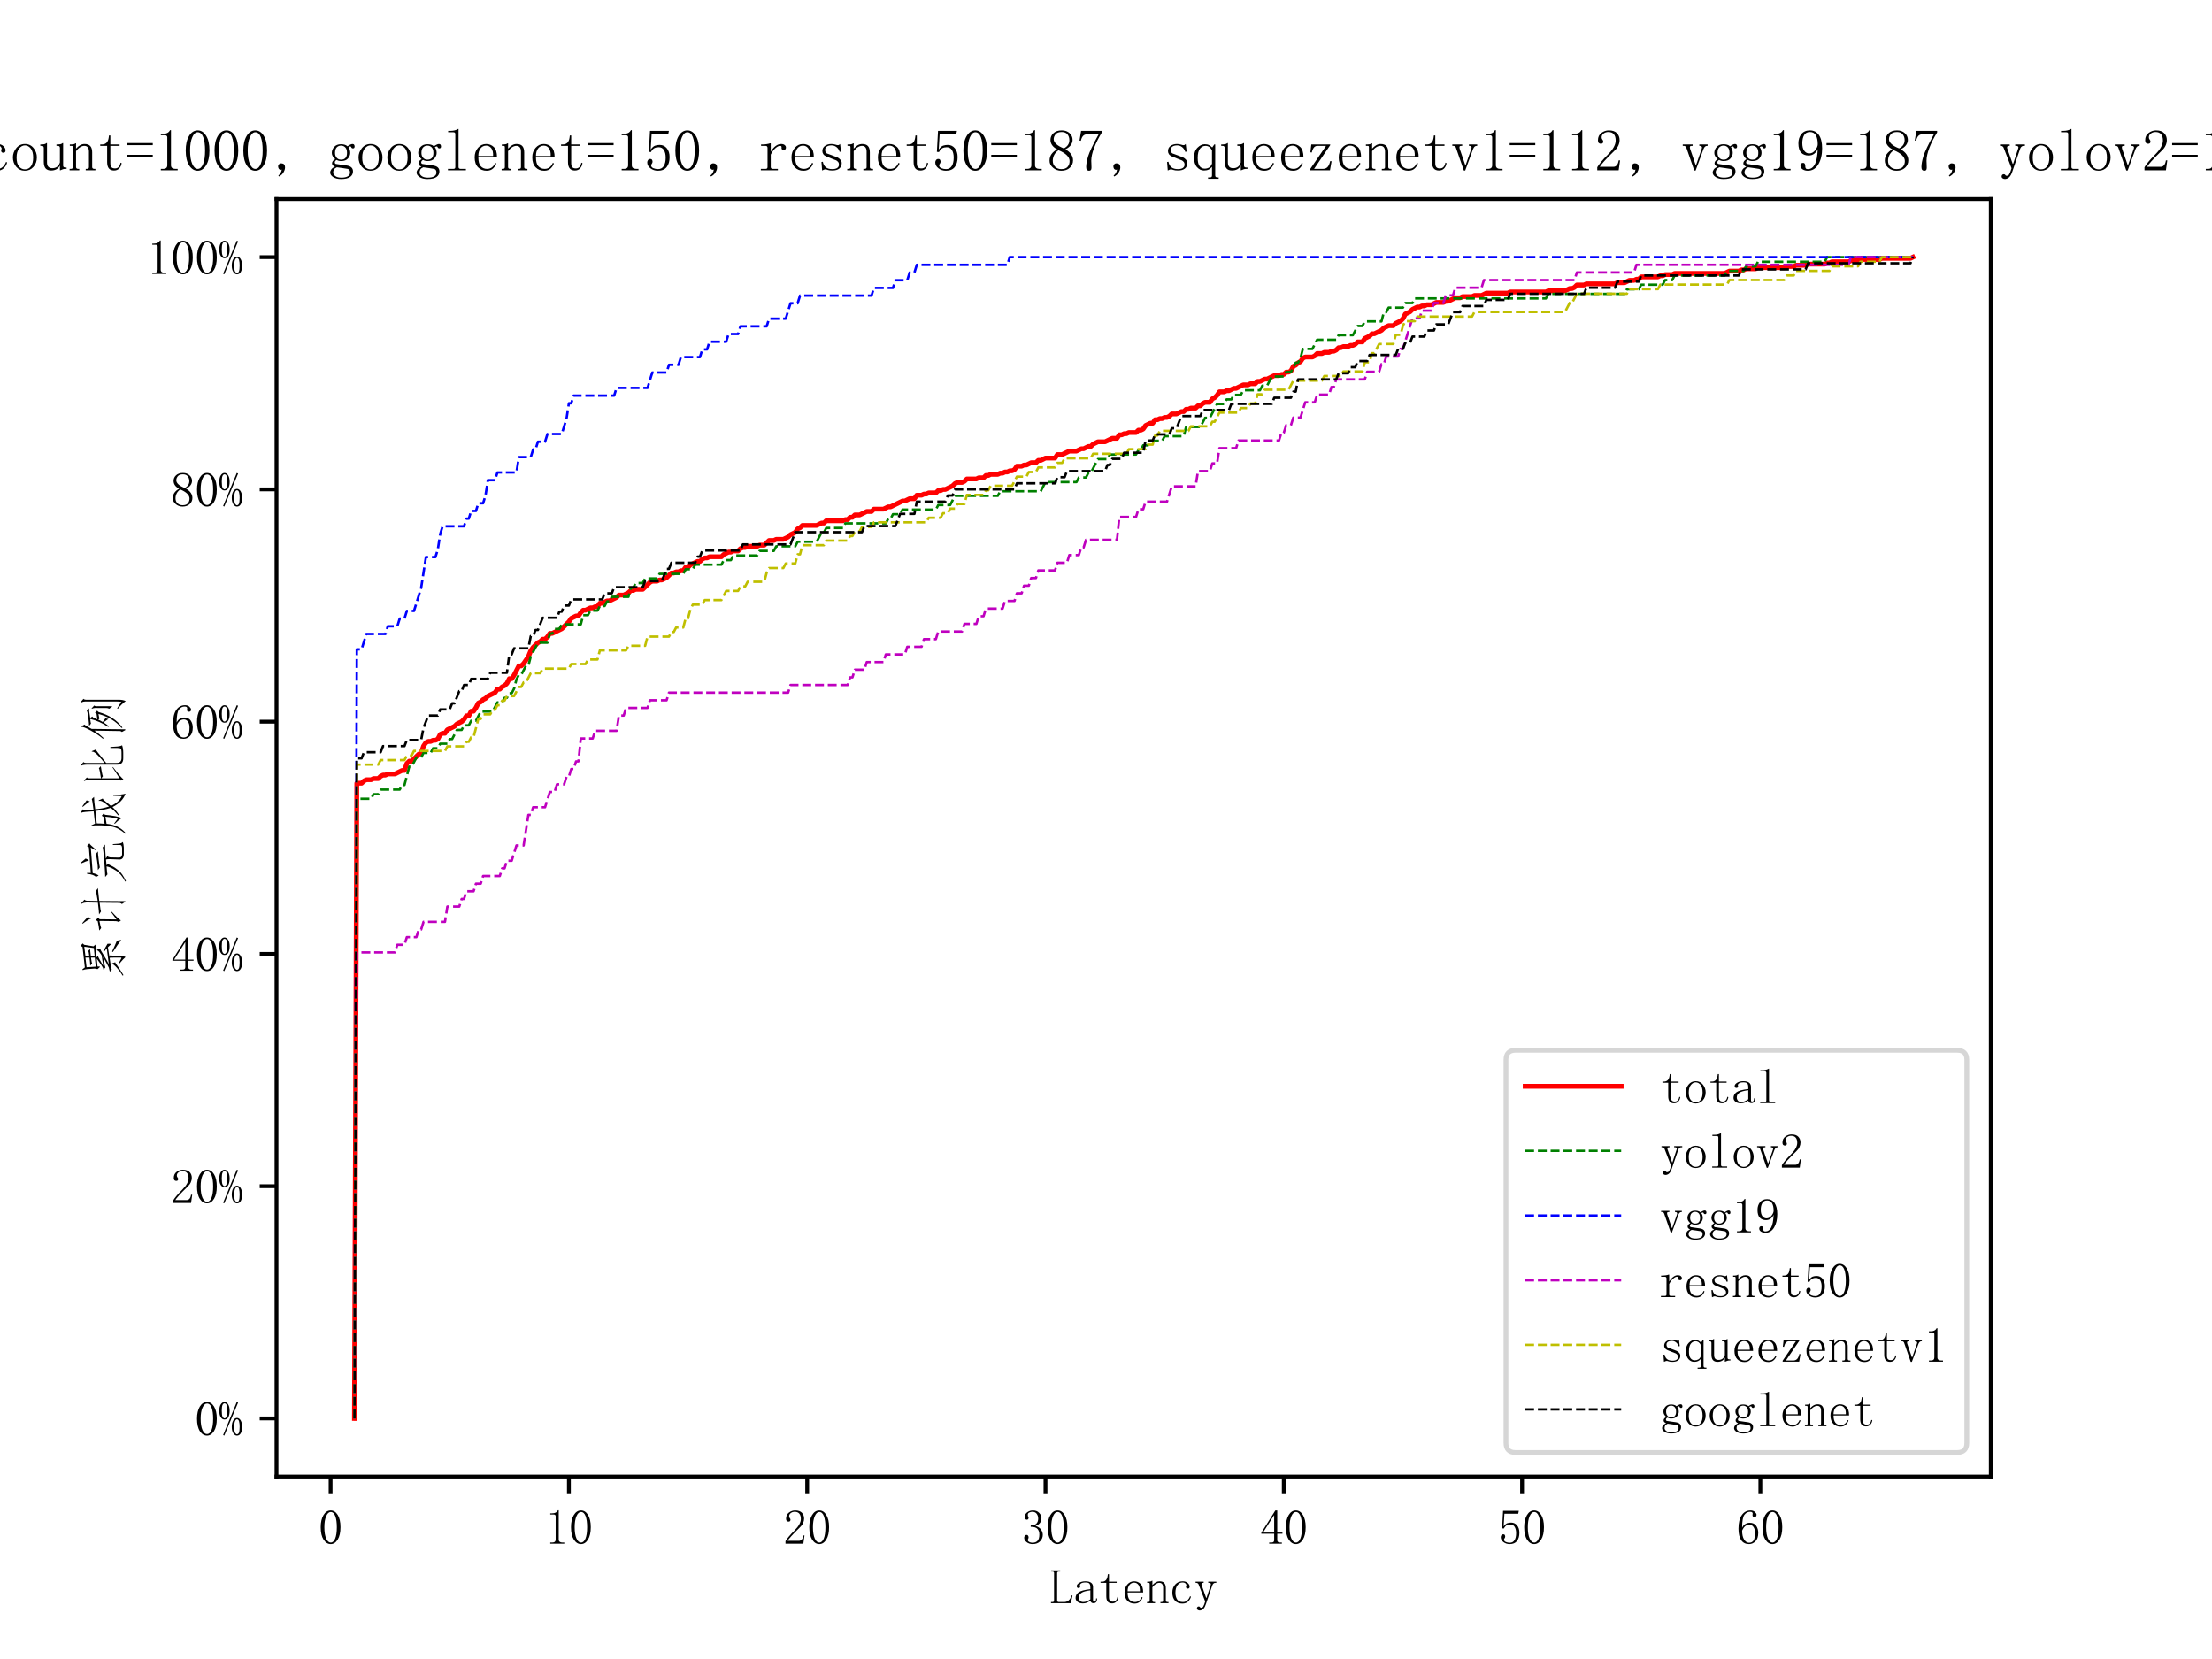 <?xml version="1.0" encoding="utf-8" standalone="no"?>
<!DOCTYPE svg PUBLIC "-//W3C//DTD SVG 1.1//EN"
  "http://www.w3.org/Graphics/SVG/1.1/DTD/svg11.dtd">
<svg xmlns:xlink="http://www.w3.org/1999/xlink" width="460.8pt" height="345.6pt" viewBox="0 0 460.8 345.6" xmlns="http://www.w3.org/2000/svg" version="1.1">
 <defs>
  <style type="text/css">*{stroke-linejoin: round; stroke-linecap: butt}</style>
 </defs>
 <g id="figure_1">
  <g id="patch_1">
   <path d="M 0 345.6 
L 460.8 345.6 
L 460.8 0 
L 0 0 
z
" style="fill: #ffffff"/>
  </g>
  <g id="axes_1">
   <g id="patch_2">
    <path d="M 57.6 307.584 
L 414.72 307.584 
L 414.72 41.472 
L 57.6 41.472 
z
" style="fill: #ffffff"/>
   </g>
   <g id="matplotlib.axis_1">
    <g id="xtick_1">
     <g id="line2d_1">
      <defs>
       <path id="m6d566b2e83" d="M 0 0 
L 0 3.5 
" style="stroke: #000000; stroke-width: 0.8"/>
      </defs>
      <g>
       <use xlink:href="#m6d566b2e83" x="68.869" y="307.584" style="stroke: #000000; stroke-width: 0.8"/>
      </g>
     </g>
     <g id="text_1">
      <!-- 0 -->
      <g transform="translate(66.369 321.576) scale(0.1 -0.1)">
       <defs>
        <path id="FangSong-30" d="M 1575 4125 
Q 1225 4125 987 3587 
Q 750 3050 750 2150 
Q 750 1200 987 675 
Q 1225 150 1575 150 
Q 1950 150 2162 675 
Q 2375 1200 2375 2150 
Q 2375 3050 2175 3587 
Q 1975 4125 1575 4125 
z
M 1575 -50 
Q 1025 -50 650 525 
Q 275 1100 275 2150 
Q 275 3125 637 3725 
Q 1000 4325 1575 4325 
Q 2125 4325 2487 3750 
Q 2850 3175 2850 2150 
Q 2850 1125 2487 537 
Q 2125 -50 1575 -50 
z
" transform="scale(0.016)"/>
       </defs>
       <use xlink:href="#FangSong-30"/>
      </g>
     </g>
    </g>
    <g id="xtick_2">
     <g id="line2d_2">
      <g>
       <use xlink:href="#m6d566b2e83" x="118.51" y="307.584" style="stroke: #000000; stroke-width: 0.8"/>
      </g>
     </g>
     <g id="text_2">
      <!-- 10 -->
      <g transform="translate(113.51 321.576) scale(0.1 -0.1)">
       <defs>
        <path id="FangSong-31" d="M 1800 4350 
L 1800 550 
Q 1800 350 1925 250 
Q 2050 150 2275 150 
L 2525 150 
L 2525 0 
L 700 0 
L 700 150 
L 925 150 
Q 1175 150 1287 250 
Q 1400 350 1400 550 
L 1400 3575 
Q 1400 3675 1337 3737 
Q 1275 3800 1150 3800 
L 700 3800 
L 700 3950 
L 925 3950 
Q 1225 3950 1412 4050 
Q 1600 4150 1700 4350 
L 1800 4350 
z
" transform="scale(0.016)"/>
       </defs>
       <use xlink:href="#FangSong-31"/>
       <use xlink:href="#FangSong-30" x="50"/>
      </g>
     </g>
    </g>
    <g id="xtick_3">
     <g id="line2d_3">
      <g>
       <use xlink:href="#m6d566b2e83" x="168.151" y="307.584" style="stroke: #000000; stroke-width: 0.8"/>
      </g>
     </g>
     <g id="text_3">
      <!-- 20 -->
      <g transform="translate(163.151 321.576) scale(0.1 -0.1)">
       <defs>
        <path id="FangSong-32" d="M 2300 3225 
Q 2300 3675 2100 3912 
Q 1900 4150 1500 4150 
Q 1200 4150 987 3987 
Q 775 3825 775 3575 
Q 775 3425 862 3325 
Q 950 3225 950 3125 
Q 950 3000 887 2937 
Q 825 2875 700 2875 
Q 550 2875 462 2962 
Q 375 3050 375 3250 
Q 375 3775 750 4050 
Q 1125 4325 1550 4325 
Q 2150 4325 2437 4025 
Q 2725 3725 2725 3275 
Q 2725 2975 2587 2675 
Q 2450 2375 2150 2100 
Q 1425 1400 1037 962 
Q 650 525 575 375 
L 2050 375 
Q 2275 375 2425 550 
Q 2575 725 2625 1075 
L 2775 1075 
L 2625 0 
L 300 0 
L 300 325 
Q 425 550 712 900 
Q 1000 1250 1475 1725 
Q 1900 2150 2100 2525 
Q 2300 2900 2300 3225 
z
" transform="scale(0.016)"/>
       </defs>
       <use xlink:href="#FangSong-32"/>
       <use xlink:href="#FangSong-30" x="50"/>
      </g>
     </g>
    </g>
    <g id="xtick_4">
     <g id="line2d_4">
      <g>
       <use xlink:href="#m6d566b2e83" x="217.793" y="307.584" style="stroke: #000000; stroke-width: 0.8"/>
      </g>
     </g>
     <g id="text_4">
      <!-- 30 -->
      <g transform="translate(212.793 321.576) scale(0.1 -0.1)">
       <defs>
        <path id="FangSong-33" d="M 2775 1150 
Q 2775 675 2425 312 
Q 2075 -50 1450 -50 
Q 1000 -50 675 200 
Q 350 450 350 775 
Q 350 925 450 1037 
Q 550 1150 650 1150 
Q 800 1150 862 1037 
Q 925 925 925 850 
Q 925 725 875 637 
Q 825 550 825 475 
Q 825 325 1012 225 
Q 1200 125 1425 125 
Q 1875 125 2100 387 
Q 2325 650 2325 1200 
Q 2325 1650 2087 1925 
Q 1850 2200 1200 2200 
L 1200 2375 
Q 1700 2375 1937 2612 
Q 2175 2850 2175 3275 
Q 2175 3625 1987 3887 
Q 1800 4150 1400 4150 
Q 1225 4150 1025 4062 
Q 825 3975 825 3775 
Q 825 3575 875 3525 
Q 925 3475 925 3400 
Q 925 3275 875 3200 
Q 825 3125 700 3125 
Q 600 3125 512 3200 
Q 425 3275 425 3475 
Q 425 3850 750 4087 
Q 1075 4325 1500 4325 
Q 2000 4325 2300 4012 
Q 2600 3700 2600 3350 
Q 2600 2975 2412 2712 
Q 2225 2450 1825 2325 
Q 2375 2125 2575 1800 
Q 2775 1475 2775 1150 
z
" transform="scale(0.016)"/>
       </defs>
       <use xlink:href="#FangSong-33"/>
       <use xlink:href="#FangSong-30" x="50"/>
      </g>
     </g>
    </g>
    <g id="xtick_5">
     <g id="line2d_5">
      <g>
       <use xlink:href="#m6d566b2e83" x="267.434" y="307.584" style="stroke: #000000; stroke-width: 0.8"/>
      </g>
     </g>
     <g id="text_5">
      <!-- 40 -->
      <g transform="translate(262.434 321.576) scale(0.1 -0.1)">
       <defs>
        <path id="FangSong-34" d="M 2275 475 
Q 2275 300 2375 225 
Q 2475 150 2650 150 
L 2875 150 
L 2875 0 
L 1225 0 
L 1225 150 
L 1500 150 
Q 1700 150 1787 225 
Q 1875 300 1875 475 
L 1875 1300 
L 200 1300 
L 200 1425 
L 2025 4325 
L 2275 4325 
L 2275 1450 
L 2950 1450 
L 2950 1300 
L 2275 1300 
L 2275 475 
z
M 1850 3700 
L 425 1450 
L 1875 1450 
L 1875 3700 
L 1850 3700 
z
" transform="scale(0.016)"/>
       </defs>
       <use xlink:href="#FangSong-34"/>
       <use xlink:href="#FangSong-30" x="50"/>
      </g>
     </g>
    </g>
    <g id="xtick_6">
     <g id="line2d_6">
      <g>
       <use xlink:href="#m6d566b2e83" x="317.075" y="307.584" style="stroke: #000000; stroke-width: 0.8"/>
      </g>
     </g>
     <g id="text_6">
      <!-- 50 -->
      <g transform="translate(312.075 321.576) scale(0.1 -0.1)">
       <defs>
        <path id="FangSong-35" d="M 1700 2750 
Q 2175 2750 2475 2387 
Q 2775 2025 2775 1425 
Q 2775 750 2462 350 
Q 2150 -50 1500 -50 
Q 1050 -50 700 212 
Q 350 475 350 850 
Q 350 1000 437 1112 
Q 525 1225 675 1225 
Q 825 1225 875 1125 
Q 925 1025 925 950 
Q 925 800 850 712 
Q 775 625 775 525 
Q 775 325 1012 225 
Q 1250 125 1525 125 
Q 1925 125 2137 450 
Q 2350 775 2350 1375 
Q 2350 1875 2162 2187 
Q 1975 2500 1600 2500 
Q 1325 2500 1125 2400 
Q 925 2300 750 1975 
L 525 2000 
L 650 4275 
L 2700 4275 
L 2625 3900 
L 825 3900 
L 725 2250 
Q 975 2600 1212 2675 
Q 1450 2750 1700 2750 
z
" transform="scale(0.016)"/>
       </defs>
       <use xlink:href="#FangSong-35"/>
       <use xlink:href="#FangSong-30" x="50"/>
      </g>
     </g>
    </g>
    <g id="xtick_7">
     <g id="line2d_7">
      <g>
       <use xlink:href="#m6d566b2e83" x="366.717" y="307.584" style="stroke: #000000; stroke-width: 0.8"/>
      </g>
     </g>
     <g id="text_7">
      <!-- 60 -->
      <g transform="translate(361.717 321.576) scale(0.1 -0.1)">
       <defs>
        <path id="FangSong-36" d="M 750 1700 
Q 750 950 1012 537 
Q 1275 125 1650 125 
Q 2025 125 2225 400 
Q 2425 675 2425 1425 
Q 2425 1925 2212 2200 
Q 2000 2475 1700 2475 
Q 1425 2475 1187 2312 
Q 950 2150 750 1700 
z
M 1725 2725 
Q 2325 2725 2587 2325 
Q 2850 1925 2850 1425 
Q 2850 675 2487 312 
Q 2125 -50 1650 -50 
Q 975 -50 625 462 
Q 275 975 275 1950 
Q 275 3100 700 3712 
Q 1125 4325 1850 4325 
Q 2200 4325 2412 4125 
Q 2625 3925 2625 3775 
Q 2625 3625 2562 3550 
Q 2500 3475 2350 3475 
Q 2225 3475 2162 3537 
Q 2100 3600 2100 3725 
Q 2100 3775 2112 3825 
Q 2125 3875 2125 3925 
Q 2125 4025 2050 4087 
Q 1975 4150 1775 4150 
Q 1350 4150 1050 3762 
Q 750 3375 750 2075 
Q 900 2400 1162 2562 
Q 1425 2725 1725 2725 
z
" transform="scale(0.016)"/>
       </defs>
       <use xlink:href="#FangSong-36"/>
       <use xlink:href="#FangSong-30" x="50"/>
      </g>
     </g>
    </g>
    <g id="text_8">
     <!-- Latency -->
     <g transform="translate(218.66 333.975) scale(0.1 -0.1)">
      <defs>
       <path id="FangSong-4c" d="M 975 350 
Q 975 250 1037 200 
Q 1100 150 1200 150 
L 1875 150 
Q 2225 150 2475 362 
Q 2725 575 2850 1025 
L 2975 975 
L 2750 0 
L 175 0 
L 175 150 
L 350 150 
Q 475 150 525 200 
Q 575 250 575 350 
L 575 3925 
Q 575 4025 525 4075 
Q 475 4125 350 4125 
L 200 4125 
L 200 4275 
L 1375 4275 
L 1375 4125 
L 1200 4125 
Q 1100 4125 1037 4075 
Q 975 4025 975 3925 
L 975 350 
z
" transform="scale(0.016)"/>
       <path id="FangSong-61" d="M 1200 -25 
Q 750 -25 500 187 
Q 250 400 250 675 
Q 250 1125 637 1412 
Q 1025 1700 2175 1825 
L 2175 2125 
Q 2175 2375 2062 2537 
Q 1950 2700 1550 2700 
Q 1125 2700 950 2562 
Q 775 2425 825 2275 
Q 875 2175 825 2075 
Q 775 1975 625 1975 
Q 525 1975 462 2037 
Q 400 2100 400 2225 
Q 400 2450 725 2650 
Q 1050 2850 1525 2850 
Q 2025 2850 2275 2662 
Q 2525 2475 2525 2125 
L 2525 475 
Q 2525 275 2562 237 
Q 2600 200 2700 200 
Q 2825 200 2875 312 
Q 2925 425 2925 625 
L 3050 625 
Q 3050 275 2925 137 
Q 2800 0 2600 0 
Q 2425 0 2325 75 
Q 2225 150 2175 325 
Q 1925 150 1712 62 
Q 1500 -25 1200 -25 
z
M 675 750 
Q 675 525 812 337 
Q 950 150 1250 150 
Q 1475 150 1700 237 
Q 1925 325 2175 500 
L 2175 1675 
Q 1325 1575 1000 1337 
Q 675 1100 675 750 
z
" transform="scale(0.016)"/>
       <path id="FangSong-74" d="M 1475 800 
Q 1475 450 1600 325 
Q 1725 200 1975 200 
Q 2225 200 2375 362 
Q 2525 525 2575 825 
L 2700 775 
Q 2650 425 2437 200 
Q 2225 -25 1875 -25 
Q 1500 -25 1312 200 
Q 1125 425 1125 900 
L 1125 2650 
L 375 2650 
L 375 2800 
L 575 2800 
Q 875 2800 1062 2987 
Q 1250 3175 1300 3575 
L 1325 3775 
L 1475 3775 
L 1475 2800 
L 2475 2800 
L 2475 2650 
L 1475 2650 
L 1475 800 
z
" transform="scale(0.016)"/>
       <path id="FangSong-65" d="M 2375 1550 
Q 2400 2100 2187 2387 
Q 1975 2675 1625 2675 
Q 1250 2675 1012 2375 
Q 775 2075 775 1550 
L 2375 1550 
z
M 775 1400 
Q 775 725 1037 437 
Q 1300 150 1725 150 
Q 2050 150 2275 337 
Q 2500 525 2600 800 
L 2725 750 
Q 2650 475 2387 212 
Q 2125 -50 1675 -50 
Q 1100 -50 737 325 
Q 375 700 375 1400 
Q 375 2025 737 2437 
Q 1100 2850 1625 2850 
Q 2100 2850 2450 2525 
Q 2800 2200 2800 1400 
L 775 1400 
z
" transform="scale(0.016)"/>
       <path id="FangSong-6e" d="M 175 0 
L 175 150 
L 300 150 
Q 425 150 475 200 
Q 525 250 525 350 
L 525 2500 
Q 525 2575 500 2612 
Q 475 2650 400 2650 
L 200 2650 
L 200 2800 
L 375 2800 
Q 500 2800 612 2825 
Q 725 2850 825 2925 
L 875 2925 
L 875 2350 
Q 1100 2600 1325 2725 
Q 1550 2850 1800 2850 
Q 2225 2850 2425 2625 
Q 2625 2400 2625 1950 
L 2625 350 
Q 2625 250 2687 200 
Q 2750 150 2850 150 
L 2975 150 
L 2975 0 
L 1925 0 
L 1925 150 
L 2050 150 
Q 2175 150 2225 200 
Q 2275 250 2275 350 
L 2275 2025 
Q 2275 2325 2150 2487 
Q 2025 2650 1775 2650 
Q 1550 2650 1312 2500 
Q 1075 2350 875 2075 
L 875 350 
Q 875 250 937 200 
Q 1000 150 1100 150 
L 1225 150 
L 1225 0 
L 175 0 
z
" transform="scale(0.016)"/>
       <path id="FangSong-63" d="M 2125 2125 
Q 2125 2200 2137 2225 
Q 2150 2250 2175 2325 
Q 2200 2425 2075 2562 
Q 1950 2700 1650 2700 
Q 1275 2700 1012 2337 
Q 750 1975 750 1375 
Q 750 825 975 487 
Q 1200 150 1725 150 
Q 2075 150 2312 375 
Q 2550 600 2650 900 
L 2775 850 
Q 2675 475 2400 212 
Q 2125 -50 1650 -50 
Q 1050 -50 700 325 
Q 350 700 350 1400 
Q 350 2025 725 2437 
Q 1100 2850 1700 2850 
Q 2125 2850 2362 2625 
Q 2600 2400 2600 2175 
Q 2600 2025 2537 1962 
Q 2475 1900 2350 1900 
Q 2250 1900 2187 1962 
Q 2125 2025 2125 2125 
z
" transform="scale(0.016)"/>
       <path id="FangSong-79" d="M 1625 700 
L 1675 700 
L 2225 2375 
Q 2275 2500 2212 2575 
Q 2150 2650 2050 2650 
L 1900 2650 
L 1900 2800 
L 2950 2800 
L 2950 2650 
L 2800 2650 
Q 2700 2650 2600 2575 
Q 2500 2500 2450 2375 
L 1600 -100 
Q 1475 -500 1287 -712 
Q 1100 -925 800 -950 
Q 650 -950 537 -875 
Q 425 -800 425 -675 
Q 425 -575 487 -500 
Q 550 -425 675 -425 
Q 775 -425 837 -525 
Q 900 -625 1050 -587 
Q 1200 -550 1250 -425 
Q 1300 -350 1375 -162 
Q 1450 25 1500 225 
L 650 2425 
Q 625 2525 537 2587 
Q 450 2650 350 2650 
L 250 2650 
L 250 2800 
L 1300 2800 
L 1300 2650 
L 1200 2650 
Q 1100 2650 1050 2587 
Q 1000 2525 1025 2400 
L 1625 700 
z
" transform="scale(0.016)"/>
      </defs>
      <use xlink:href="#FangSong-4c"/>
      <use xlink:href="#FangSong-61" x="50"/>
      <use xlink:href="#FangSong-74" x="100"/>
      <use xlink:href="#FangSong-65" x="150"/>
      <use xlink:href="#FangSong-6e" x="200"/>
      <use xlink:href="#FangSong-63" x="250"/>
      <use xlink:href="#FangSong-79" x="300"/>
     </g>
    </g>
   </g>
   <g id="matplotlib.axis_2">
    <g id="ytick_1">
     <g id="line2d_8">
      <defs>
       <path id="m801c4f66b2" d="M 0 0 
L -3.5 0 
" style="stroke: #000000; stroke-width: 0.8"/>
      </defs>
      <g>
       <use xlink:href="#m801c4f66b2" x="57.6" y="295.488" style="stroke: #000000; stroke-width: 0.8"/>
      </g>
     </g>
     <g id="text_9">
      <!-- 0% -->
      <g transform="translate(40.6 298.984) scale(0.1 -0.1)">
       <defs>
        <path id="FangSong-25" d="M 725 4150 
Q 575 4150 475 3950 
Q 375 3750 375 3200 
Q 375 2575 487 2387 
Q 600 2200 725 2200 
Q 900 2200 987 2425 
Q 1075 2650 1075 3200 
Q 1075 3650 1012 3900 
Q 950 4150 725 4150 
z
M 1400 3175 
Q 1400 2725 1250 2387 
Q 1100 2050 725 2050 
Q 425 2050 237 2350 
Q 50 2650 50 3175 
Q 50 3725 250 4025 
Q 450 4325 725 4325 
Q 1025 4325 1212 4012 
Q 1400 3700 1400 3175 
z
M 2700 1100 
Q 2700 1525 2625 1800 
Q 2550 2075 2350 2075 
Q 2200 2075 2100 1837 
Q 2000 1600 2000 1100 
Q 2000 475 2112 300 
Q 2225 125 2350 125 
Q 2525 125 2612 337 
Q 2700 550 2700 1100 
z
M 3025 1075 
Q 3025 575 2850 262 
Q 2675 -50 2350 -50 
Q 2075 -50 1875 262 
Q 1675 575 1675 1075 
Q 1675 1625 1875 1937 
Q 2075 2250 2350 2250 
Q 2650 2250 2837 1925 
Q 3025 1600 3025 1075 
z
M 2500 4250 
L 700 -50 
L 550 25 
L 2325 4325 
L 2500 4250 
z
" transform="scale(0.016)"/>
       </defs>
       <use xlink:href="#FangSong-30"/>
       <use xlink:href="#FangSong-25" x="50"/>
      </g>
     </g>
    </g>
    <g id="ytick_2">
     <g id="line2d_9">
      <g>
       <use xlink:href="#m801c4f66b2" x="57.6" y="247.104" style="stroke: #000000; stroke-width: 0.8"/>
      </g>
     </g>
     <g id="text_10">
      <!-- 20% -->
      <g transform="translate(35.6 250.6) scale(0.1 -0.1)">
       <use xlink:href="#FangSong-32"/>
       <use xlink:href="#FangSong-30" x="50"/>
       <use xlink:href="#FangSong-25" x="100"/>
      </g>
     </g>
    </g>
    <g id="ytick_3">
     <g id="line2d_10">
      <g>
       <use xlink:href="#m801c4f66b2" x="57.6" y="198.72" style="stroke: #000000; stroke-width: 0.8"/>
      </g>
     </g>
     <g id="text_11">
      <!-- 40% -->
      <g transform="translate(35.6 202.216) scale(0.1 -0.1)">
       <use xlink:href="#FangSong-34"/>
       <use xlink:href="#FangSong-30" x="50"/>
       <use xlink:href="#FangSong-25" x="100"/>
      </g>
     </g>
    </g>
    <g id="ytick_4">
     <g id="line2d_11">
      <g>
       <use xlink:href="#m801c4f66b2" x="57.6" y="150.336" style="stroke: #000000; stroke-width: 0.8"/>
      </g>
     </g>
     <g id="text_12">
      <!-- 60% -->
      <g transform="translate(35.6 153.832) scale(0.1 -0.1)">
       <use xlink:href="#FangSong-36"/>
       <use xlink:href="#FangSong-30" x="50"/>
       <use xlink:href="#FangSong-25" x="100"/>
      </g>
     </g>
    </g>
    <g id="ytick_5">
     <g id="line2d_12">
      <g>
       <use xlink:href="#m801c4f66b2" x="57.6" y="101.952" style="stroke: #000000; stroke-width: 0.8"/>
      </g>
     </g>
     <g id="text_13">
      <!-- 80% -->
      <g transform="translate(35.6 105.448) scale(0.1 -0.1)">
       <defs>
        <path id="FangSong-38" d="M 600 1025 
Q 600 625 862 375 
Q 1125 125 1525 125 
Q 2000 125 2212 375 
Q 2425 625 2425 1000 
Q 2425 1325 2125 1625 
Q 1825 1925 1225 2175 
Q 925 1975 762 1675 
Q 600 1375 600 1025 
z
M 2800 1075 
Q 2800 600 2450 275 
Q 2100 -50 1525 -50 
Q 1000 -50 625 275 
Q 250 600 250 1025 
Q 250 1450 462 1750 
Q 675 2050 1075 2275 
Q 725 2450 537 2712 
Q 350 2975 350 3300 
Q 350 3725 675 4025 
Q 1000 4325 1575 4325 
Q 2100 4325 2425 4025 
Q 2750 3725 2750 3300 
Q 2750 3000 2562 2737 
Q 2375 2475 1975 2275 
Q 2400 2025 2600 1725 
Q 2800 1425 2800 1075 
z
M 2400 3275 
Q 2400 3625 2200 3887 
Q 2000 4150 1575 4150 
Q 1100 4150 900 3900 
Q 700 3650 700 3375 
Q 700 3100 987 2837 
Q 1275 2575 1800 2375 
Q 2100 2525 2250 2750 
Q 2400 2975 2400 3275 
z
" transform="scale(0.016)"/>
       </defs>
       <use xlink:href="#FangSong-38"/>
       <use xlink:href="#FangSong-30" x="50"/>
       <use xlink:href="#FangSong-25" x="100"/>
      </g>
     </g>
    </g>
    <g id="ytick_6">
     <g id="line2d_13">
      <g>
       <use xlink:href="#m801c4f66b2" x="57.6" y="53.568" style="stroke: #000000; stroke-width: 0.8"/>
      </g>
     </g>
     <g id="text_14">
      <!-- 100% -->
      <g transform="translate(30.6 57.064) scale(0.1 -0.1)">
       <use xlink:href="#FangSong-31"/>
       <use xlink:href="#FangSong-30" x="50"/>
       <use xlink:href="#FangSong-30" x="100"/>
       <use xlink:href="#FangSong-25" x="150"/>
      </g>
     </g>
    </g>
    <g id="text_15">
     <!-- 累计完成比例 -->
     <g transform="translate(25.155 204.528) rotate(-90) scale(0.1 -0.1)">
      <defs>
       <path id="FangSong-7d2f" d="M 4525 4975 
L 4700 5225 
L 5000 4950 
L 4825 4775 
L 4625 3550 
L 4850 3300 
L 3175 3150 
L 3375 2975 
Q 3200 2925 2862 2725 
Q 2525 2525 2075 2275 
L 3475 2500 
Q 3750 2675 3900 2800 
Q 4050 2925 4100 3075 
L 4175 3100 
L 4325 2700 
Q 4200 2675 3500 2237 
Q 2800 1800 2275 1550 
L 4375 1825 
L 3900 2175 
L 4000 2275 
Q 4625 1900 4950 1725 
Q 4975 1475 4925 1225 
Q 4800 1375 4500 1675 
L 3250 1475 
L 3525 1300 
Q 3375 1200 3375 875 
L 3375 25 
Q 3375 -325 3225 -625 
Q 2975 -325 2400 150 
L 2450 250 
L 3050 -75 
Q 3150 -125 3150 0 
L 3150 925 
Q 3150 1300 3125 1450 
Q 1875 1275 1575 1175 
L 1325 1425 
L 1850 1550 
Q 2175 1700 3250 2300 
Q 2075 2100 1875 2000 
L 1575 2250 
L 1800 2300 
Q 2150 2475 3025 3125 
L 2000 3025 
Q 2000 2675 1950 2700 
Q 1900 2725 1650 3025 
Q 1725 3250 1725 3425 
L 1650 4400 
Q 1625 4675 1525 4950 
L 1625 5000 
L 1875 4675 
L 4525 4975 
z
M 3150 3375 
L 3150 3875 
Q 2525 3800 2400 3725 
L 2100 3975 
Q 2500 3975 3150 4075 
L 3150 4600 
L 1900 4450 
L 1975 3250 
L 3150 3375 
z
M 3375 4100 
Q 3950 4175 4025 4225 
L 4275 4000 
Q 3950 3975 3375 3900 
L 3375 3400 
L 4400 3500 
L 4575 4750 
L 3375 4600 
L 3375 4100 
z
M 5450 -75 
Q 4975 325 3875 1025 
L 3950 1125 
Q 4850 700 5350 500 
Q 5425 250 5450 -75 
z
M 800 -250 
Q 1350 75 1825 500 
Q 2300 925 2325 1125 
L 2400 1150 
L 2550 725 
Q 2425 700 2075 425 
Q 1725 150 875 -350 
L 800 -250 
z
" transform="scale(0.016)"/>
       <path id="FangSong-8ba1" d="M 4075 4200 
Q 4100 4825 3900 5100 
L 3975 5150 
L 4450 4725 
Q 4275 4600 4300 4200 
L 4275 3000 
Q 5525 3200 5575 3250 
L 5950 2950 
Q 5725 2975 4275 2800 
L 4250 -425 
Q 4250 -700 4150 -575 
L 3875 -150 
Q 4050 50 4025 300 
L 4050 2750 
Q 2975 2625 2900 2575 
L 2525 2825 
Q 2850 2825 4050 2975 
L 4075 4200 
z
M 1775 3250 
L 2100 2950 
L 1900 2750 
L 1875 550 
L 2825 1250 
L 2875 1175 
Q 1875 250 1750 -25 
L 1525 275 
Q 1625 375 1650 625 
L 1675 2775 
Q 900 2625 750 2550 
L 425 2800 
Q 850 2825 1650 3000 
L 1775 3250 
z
M 2025 3800 
Q 1825 4300 1325 4950 
L 1375 5025 
Q 1925 4575 2175 4300 
Q 2125 4000 2025 3800 
z
" transform="scale(0.016)"/>
       <path id="FangSong-5b8c" d="M 5375 2050 
Q 4925 2050 3550 1950 
L 3850 1750 
Q 3725 1600 3700 1375 
L 3675 275 
Q 3650 -125 4075 -175 
L 4925 -175 
Q 5300 -150 5312 62 
Q 5325 275 5325 1025 
L 5425 1025 
Q 5450 750 5475 337 
Q 5500 -75 5700 -275 
Q 5400 -375 5000 -400 
L 4075 -400 
Q 3425 -350 3425 150 
L 3475 1450 
Q 3475 1775 3425 1925 
L 2675 1850 
L 2875 1650 
Q 2750 1550 2600 1200 
Q 2450 850 2025 312 
Q 1600 -225 600 -675 
L 550 -575 
Q 1525 -100 1987 625 
Q 2450 1350 2525 1850 
Q 1550 1775 1500 1725 
L 1150 2025 
Q 1625 2025 3212 2150 
Q 4800 2275 5000 2350 
L 5375 2050 
z
M 1650 3650 
Q 1550 3125 1325 2875 
L 1150 3250 
Q 1450 3425 1575 4400 
L 1675 4400 
L 1675 3900 
L 5025 4150 
L 5175 4400 
L 5525 4075 
Q 5375 4050 4725 3250 
L 4650 3325 
L 4975 3900 
L 1650 3650 
z
M 4475 2975 
Q 4225 2975 3412 2875 
Q 2600 2775 2400 2725 
L 2050 2975 
Q 2575 2975 3200 3075 
Q 3825 3175 4150 3225 
L 4475 2975 
z
M 3550 4575 
Q 3475 4350 3300 4150 
Q 3225 4475 2900 5200 
L 2975 5250 
Q 3350 4825 3550 4575 
z
" transform="scale(0.016)"/>
       <path id="FangSong-6210" d="M 5575 975 
Q 5600 -150 5750 -625 
Q 4650 -225 4000 1075 
Q 3625 650 2975 225 
L 2925 325 
Q 3525 825 3900 1300 
Q 3600 2275 3500 3300 
L 1875 3125 
Q 1875 2625 1825 2100 
L 2725 2250 
L 2875 2475 
L 3175 2225 
L 3000 2050 
Q 2850 475 2575 -125 
Q 2225 400 1825 775 
L 1875 850 
L 2475 400 
Q 2650 875 2750 2000 
L 1825 1850 
Q 1675 250 600 -650 
L 525 -600 
Q 1250 250 1425 987 
Q 1600 1725 1625 2612 
Q 1650 3500 1550 3800 
L 1625 3825 
L 1850 3350 
L 3450 3525 
Q 3400 4150 3375 4562 
Q 3350 4975 3225 5200 
L 3275 5225 
L 3725 4900 
Q 3625 4925 3637 4575 
Q 3650 4225 3675 3550 
Q 4900 3700 5050 3775 
L 5325 3475 
Q 4775 3475 3725 3325 
Q 3775 2425 4075 1525 
Q 4500 2025 4687 2325 
Q 4875 2625 4800 2850 
L 4875 2875 
L 5125 2325 
Q 5075 2400 4850 2125 
Q 4625 1850 4150 1275 
Q 4625 225 5425 -125 
L 5475 975 
L 5575 975 
z
M 4100 5000 
Q 4525 4700 4875 4450 
Q 4825 4250 4750 4025 
Q 4400 4525 4025 4950 
L 4100 5000 
z
" transform="scale(0.016)"/>
       <path id="FangSong-6bd4" d="M 3500 2125 
Q 3925 2425 4487 2975 
Q 5050 3525 4950 3750 
L 5025 3775 
L 5250 3225 
Q 5175 3250 4875 3000 
Q 4575 2750 4287 2525 
Q 4000 2300 3500 1900 
L 3500 575 
Q 3475 -100 4150 -100 
L 4800 -100 
Q 5275 -100 5375 12 
Q 5475 125 5450 1350 
L 5575 1350 
Q 5600 825 5637 412 
Q 5675 0 5800 -175 
Q 5375 -325 4800 -325 
L 4150 -325 
Q 3225 -350 3275 550 
L 3275 4300 
Q 3275 4875 3150 5150 
L 3200 5200 
L 3625 4850 
Q 3475 4825 3500 4250 
L 3500 2125 
z
M 1500 2575 
Q 1900 2625 2337 2712 
Q 2775 2800 2800 2850 
L 3075 2600 
Q 2875 2575 2350 2475 
Q 1825 2375 1775 2325 
L 1500 2525 
L 1500 150 
L 2925 1075 
L 2975 1025 
Q 1550 -75 1375 -350 
L 1200 0 
Q 1275 75 1275 350 
L 1275 3925 
Q 1275 4475 1150 4750 
L 1200 4800 
L 1625 4400 
Q 1475 4375 1500 3925 
L 1500 2575 
z
" transform="scale(0.016)"/>
       <path id="FangSong-4f8b" d="M 3050 2000 
Q 3025 1800 2975 1600 
Q 2775 1900 2525 2250 
Q 2300 1875 2025 1550 
L 1925 1625 
Q 2675 2725 2975 3975 
Q 2475 3925 2375 3875 
L 2050 4125 
Q 2375 4125 3162 4225 
Q 3950 4325 4100 4450 
L 4350 4125 
Q 4050 4150 3100 3975 
L 3300 3700 
Q 3200 3675 3125 3525 
Q 3050 3375 2925 3050 
L 3625 3150 
L 3775 3350 
L 4050 3075 
L 3875 2900 
Q 3300 825 1850 -225 
L 1800 -100 
Q 3100 975 3625 2900 
Q 3150 2825 3025 2775 
L 2875 2925 
Q 2775 2675 2575 2350 
Q 2900 2125 3050 2000 
z
M 1275 -150 
Q 1425 25 1400 225 
L 1450 3425 
Q 1025 2800 475 2225 
L 400 2325 
Q 875 2850 1450 3887 
Q 2025 4925 1925 5150 
L 2000 5175 
L 2250 4700 
Q 2200 4725 2062 4475 
Q 1925 4225 1675 3800 
L 1625 -325 
Q 1650 -675 1525 -600 
L 1275 -150 
z
M 5475 250 
Q 5475 -300 5300 -650 
Q 4900 -100 4300 375 
L 4350 475 
L 5200 -75 
Q 5250 250 5250 575 
L 5250 4350 
Q 5275 4950 5100 5150 
L 5175 5225 
L 5600 4850 
Q 5450 4775 5475 4325 
L 5475 250 
z
M 4300 1525 
Q 4400 1650 4400 1900 
L 4400 3075 
Q 4425 3525 4300 3750 
L 4350 3800 
L 4725 3450 
Q 4600 3350 4625 3025 
L 4625 1375 
Q 4625 1050 4550 1125 
L 4300 1525 
z
" transform="scale(0.016)"/>
      </defs>
      <use xlink:href="#FangSong-7d2f"/>
      <use xlink:href="#FangSong-8ba1" x="100"/>
      <use xlink:href="#FangSong-5b8c" x="200"/>
      <use xlink:href="#FangSong-6210" x="300"/>
      <use xlink:href="#FangSong-6bd4" x="400"/>
      <use xlink:href="#FangSong-4f8b" x="500"/>
     </g>
    </g>
   </g>
   <g id="line2d_14">
    <path d="M 73.833 295.488 
L 74.329 163.158 
L 75.322 163.158 
L 75.818 162.674 
L 76.315 162.432 
L 77.308 162.432 
L 77.804 162.19 
L 78.797 162.19 
L 79.293 161.706 
L 79.79 161.464 
L 80.286 161.464 
L 80.783 161.222 
L 82.272 161.222 
L 83.761 160.497 
L 84.257 160.497 
L 84.754 159.045 
L 85.25 158.561 
L 85.747 158.561 
L 87.236 157.11 
L 87.732 156.868 
L 88.229 155.416 
L 88.725 154.691 
L 89.222 154.449 
L 89.718 154.449 
L 90.214 154.207 
L 90.711 154.207 
L 91.207 153.965 
L 91.704 152.997 
L 92.2 152.755 
L 92.696 152.755 
L 93.193 152.029 
L 94.682 151.304 
L 95.179 150.82 
L 96.171 150.336 
L 96.668 149.852 
L 97.164 149.126 
L 97.661 149.126 
L 98.157 148.159 
L 98.653 148.159 
L 99.15 147.433 
L 99.646 146.465 
L 100.143 146.223 
L 100.639 145.74 
L 101.135 145.498 
L 101.632 145.014 
L 103.121 144.288 
L 103.618 143.562 
L 104.114 143.562 
L 104.61 143.078 
L 105.107 142.836 
L 105.603 142.353 
L 106.1 141.385 
L 106.596 141.385 
L 107.092 140.659 
L 108.085 138.724 
L 108.582 138.724 
L 109.078 138.24 
L 110.071 136.788 
L 110.567 135.579 
L 111.064 134.853 
L 112.057 133.885 
L 112.553 133.644 
L 113.049 133.16 
L 113.546 133.16 
L 114.042 132.676 
L 114.539 131.95 
L 115.035 131.95 
L 117.021 130.982 
L 118.51 129.531 
L 119.006 128.805 
L 119.999 128.321 
L 120.496 128.321 
L 120.992 127.596 
L 121.488 127.112 
L 121.985 127.112 
L 122.978 126.628 
L 123.474 126.628 
L 123.971 126.386 
L 124.467 126.386 
L 124.963 125.66 
L 125.46 125.66 
L 126.453 125.176 
L 126.949 125.176 
L 128.438 124.451 
L 128.935 123.967 
L 129.927 123.967 
L 130.92 123.483 
L 131.417 122.999 
L 131.913 122.999 
L 132.41 122.757 
L 133.899 122.757 
L 135.388 121.306 
L 135.884 121.064 
L 136.877 121.064 
L 137.374 120.822 
L 137.87 120.822 
L 138.863 120.338 
L 139.856 119.37 
L 140.352 119.37 
L 140.849 119.128 
L 141.345 119.128 
L 141.841 118.886 
L 142.338 118.886 
L 142.834 118.161 
L 143.331 118.161 
L 143.827 117.677 
L 145.316 116.951 
L 145.813 116.951 
L 146.309 116.467 
L 146.806 116.225 
L 147.302 116.225 
L 147.798 115.983 
L 150.28 115.983 
L 150.777 115.5 
L 151.77 115.016 
L 152.266 115.016 
L 152.763 114.774 
L 153.755 114.774 
L 154.252 114.29 
L 154.748 114.048 
L 155.245 114.048 
L 155.741 113.806 
L 157.727 113.806 
L 158.223 113.564 
L 159.216 113.564 
L 160.209 112.596 
L 161.202 112.596 
L 161.698 112.355 
L 163.187 112.355 
L 164.18 111.871 
L 164.676 111.387 
L 165.669 110.903 
L 166.166 110.177 
L 166.662 109.935 
L 167.158 109.452 
L 170.137 109.452 
L 171.13 108.968 
L 171.626 108.968 
L 172.123 108.484 
L 175.598 108.484 
L 176.094 108.242 
L 176.59 108.242 
L 177.087 107.758 
L 177.583 107.758 
L 178.08 107.274 
L 179.072 107.274 
L 180.562 106.548 
L 181.554 106.548 
L 182.051 106.065 
L 184.037 106.065 
L 185.029 105.581 
L 185.526 105.581 
L 188.008 104.371 
L 188.504 104.371 
L 189.497 103.887 
L 190.49 103.887 
L 190.986 103.162 
L 191.979 103.162 
L 192.476 102.92 
L 192.972 102.92 
L 193.468 102.678 
L 194.958 102.678 
L 195.454 102.194 
L 195.95 102.194 
L 196.447 101.952 
L 196.943 101.952 
L 198.433 101.226 
L 198.929 100.742 
L 199.425 100.5 
L 200.418 100.5 
L 200.915 100.259 
L 201.411 99.775 
L 203.397 99.775 
L 203.893 99.533 
L 204.886 99.533 
L 205.382 99.049 
L 205.879 99.049 
L 206.375 98.807 
L 207.864 98.807 
L 208.361 98.565 
L 208.857 98.565 
L 209.354 98.323 
L 209.85 98.323 
L 210.346 98.081 
L 210.843 98.081 
L 211.339 97.839 
L 211.836 97.114 
L 212.829 97.114 
L 213.325 96.872 
L 213.821 96.872 
L 214.814 96.388 
L 215.807 96.388 
L 216.303 95.904 
L 216.8 95.904 
L 217.793 95.42 
L 219.778 95.42 
L 220.275 94.694 
L 221.268 94.694 
L 222.757 93.969 
L 224.246 93.969 
L 225.239 93.485 
L 225.735 93.485 
L 226.728 93.001 
L 227.225 93.001 
L 227.721 92.517 
L 228.714 92.033 
L 230.203 92.033 
L 231.692 91.308 
L 232.685 91.308 
L 233.182 90.582 
L 233.678 90.582 
L 234.174 90.34 
L 234.671 90.34 
L 235.167 90.098 
L 236.656 90.098 
L 237.153 89.614 
L 237.649 89.614 
L 238.146 89.372 
L 238.642 88.646 
L 239.635 88.163 
L 240.131 88.163 
L 240.628 87.437 
L 241.124 87.437 
L 241.621 87.195 
L 242.117 87.195 
L 242.613 86.953 
L 243.11 86.953 
L 243.606 86.711 
L 244.103 86.227 
L 245.095 86.227 
L 246.088 85.743 
L 246.585 85.743 
L 247.081 85.26 
L 247.578 85.26 
L 248.074 85.018 
L 249.067 85.018 
L 249.563 84.534 
L 250.06 84.534 
L 250.556 84.05 
L 251.052 83.808 
L 252.045 83.808 
L 252.542 83.082 
L 253.038 82.84 
L 253.534 82.356 
L 254.031 81.631 
L 255.024 81.631 
L 255.52 81.389 
L 256.017 81.389 
L 257.009 80.905 
L 257.506 80.905 
L 258.995 80.179 
L 259.988 80.179 
L 260.484 79.937 
L 261.477 79.937 
L 261.974 79.453 
L 262.47 79.453 
L 263.463 78.97 
L 263.959 78.97 
L 265.448 78.244 
L 266.441 78.244 
L 266.938 78.002 
L 267.434 78.002 
L 267.93 77.518 
L 268.427 77.518 
L 268.923 77.276 
L 269.42 76.308 
L 269.916 76.067 
L 270.413 75.583 
L 270.909 75.341 
L 271.405 74.615 
L 271.902 74.373 
L 273.391 74.373 
L 273.887 74.131 
L 274.384 73.647 
L 275.377 73.647 
L 275.873 73.405 
L 276.866 73.405 
L 277.362 73.164 
L 277.859 73.164 
L 278.355 72.922 
L 278.852 72.438 
L 279.348 72.438 
L 279.844 72.196 
L 280.837 72.196 
L 281.334 71.954 
L 281.83 71.954 
L 282.326 71.712 
L 282.823 71.228 
L 283.816 71.228 
L 284.312 70.502 
L 285.305 70.019 
L 285.801 69.535 
L 286.298 69.535 
L 287.787 68.809 
L 288.283 68.325 
L 289.276 67.841 
L 290.269 67.841 
L 290.766 67.357 
L 291.758 66.874 
L 292.255 66.39 
L 292.751 65.422 
L 293.744 64.938 
L 294.24 64.454 
L 295.233 63.971 
L 295.73 63.971 
L 296.226 63.729 
L 296.722 63.729 
L 297.219 63.487 
L 298.212 63.487 
L 299.205 63.003 
L 300.694 63.003 
L 301.19 62.761 
L 301.687 62.761 
L 303.176 62.035 
L 304.169 62.035 
L 304.665 61.793 
L 306.651 61.793 
L 307.147 61.551 
L 308.636 61.551 
L 309.629 61.068 
L 314.097 61.068 
L 314.593 60.826 
L 322.04 60.826 
L 322.536 60.584 
L 326.011 60.584 
L 327.004 60.1 
L 327.5 60.1 
L 327.997 59.858 
L 328.493 59.374 
L 329.982 59.374 
L 330.479 59.132 
L 336.436 59.132 
L 336.932 58.89 
L 338.421 58.89 
L 339.414 58.406 
L 340.407 58.406 
L 340.903 58.164 
L 341.4 58.164 
L 341.896 57.681 
L 345.371 57.681 
L 345.867 57.439 
L 346.364 57.439 
L 346.86 57.197 
L 348.349 57.197 
L 348.846 56.955 
L 359.271 56.955 
L 360.263 56.471 
L 362.249 56.471 
L 362.745 56.229 
L 363.242 56.229 
L 363.738 55.987 
L 365.724 55.987 
L 366.22 55.745 
L 371.681 55.745 
L 372.177 55.503 
L 373.667 55.503 
L 374.163 55.261 
L 376.149 55.261 
L 376.645 55.02 
L 380.12 55.02 
L 380.616 54.778 
L 381.113 54.778 
L 381.609 54.536 
L 385.084 54.536 
L 385.581 54.294 
L 387.07 54.294 
L 387.566 54.052 
L 391.537 54.052 
L 392.034 53.81 
L 397.991 53.81 
L 398.487 53.568 
L 398.487 53.568 
" clip-path="url(#pf17ad354ea)" style="fill: none; stroke: #ff0000; stroke-linecap: square"/>
   </g>
   <g id="line2d_15">
    <path d="M 73.833 295.488 
L 74.329 166.4 
L 77.308 166.4 
L 77.804 165.444 
L 78.797 165.444 
L 79.293 164.488 
L 83.265 164.488 
L 83.761 163.532 
L 84.257 163.532 
L 85.25 159.707 
L 85.747 159.707 
L 86.739 157.794 
L 87.732 157.794 
L 88.229 156.838 
L 89.718 156.838 
L 90.214 155.882 
L 91.207 155.882 
L 91.704 154.926 
L 93.193 154.926 
L 93.689 153.97 
L 94.186 153.97 
L 95.179 152.057 
L 96.171 152.057 
L 96.668 151.101 
L 97.661 151.101 
L 98.157 150.145 
L 99.15 150.145 
L 100.143 148.232 
L 102.625 148.232 
L 103.618 146.32 
L 104.61 146.32 
L 105.107 145.364 
L 105.603 145.364 
L 106.1 144.408 
L 106.596 144.408 
L 107.092 143.451 
L 107.589 141.539 
L 108.085 140.583 
L 108.582 140.583 
L 109.575 138.67 
L 110.071 138.67 
L 110.567 136.758 
L 112.057 133.889 
L 114.042 133.889 
L 114.539 131.977 
L 115.035 131.977 
L 115.531 131.021 
L 116.524 131.021 
L 117.021 130.064 
L 120.992 130.064 
L 121.488 128.152 
L 122.481 128.152 
L 122.978 127.196 
L 124.467 127.196 
L 124.963 126.24 
L 125.956 126.24 
L 126.453 125.283 
L 126.949 125.283 
L 127.445 124.327 
L 130.92 124.327 
L 131.417 122.415 
L 131.913 122.415 
L 132.41 121.459 
L 133.899 121.459 
L 134.395 120.502 
L 136.877 120.502 
L 137.374 119.546 
L 142.338 119.546 
L 142.834 118.59 
L 144.323 118.59 
L 144.82 117.634 
L 150.28 117.634 
L 150.777 116.678 
L 152.266 116.678 
L 152.763 115.721 
L 157.727 115.721 
L 158.223 114.765 
L 161.202 114.765 
L 161.698 113.809 
L 165.669 113.809 
L 166.166 112.853 
L 170.137 112.853 
L 171.13 110.94 
L 171.626 110.94 
L 172.123 109.984 
L 175.598 109.984 
L 176.094 109.028 
L 184.533 109.028 
L 185.029 108.072 
L 185.526 108.072 
L 186.022 107.116 
L 187.511 107.116 
L 188.008 106.159 
L 194.958 106.159 
L 195.454 105.203 
L 197.936 105.203 
L 198.929 103.291 
L 207.864 103.291 
L 208.361 102.334 
L 216.8 102.334 
L 217.793 100.422 
L 224.246 100.422 
L 224.742 99.466 
L 226.232 99.466 
L 226.728 98.51 
L 227.225 98.51 
L 228.714 95.641 
L 230.699 95.641 
L 231.196 94.685 
L 236.656 94.685 
L 237.153 93.729 
L 237.649 93.729 
L 238.146 92.772 
L 239.138 92.772 
L 239.635 91.816 
L 242.117 91.816 
L 242.613 90.86 
L 246.585 90.86 
L 247.081 88.948 
L 250.06 88.948 
L 251.052 87.035 
L 252.045 87.035 
L 253.534 84.167 
L 255.024 84.167 
L 255.52 83.21 
L 256.513 83.21 
L 257.009 82.254 
L 258.499 82.254 
L 258.995 81.298 
L 262.47 81.298 
L 262.966 80.342 
L 263.959 80.342 
L 264.952 78.429 
L 267.434 78.429 
L 267.93 77.473 
L 268.923 77.473 
L 269.916 75.561 
L 270.413 75.561 
L 270.909 74.605 
L 271.405 72.692 
L 273.391 72.692 
L 274.384 70.78 
L 278.355 70.78 
L 278.852 69.823 
L 281.83 69.823 
L 282.823 67.911 
L 283.816 67.911 
L 284.312 66.955 
L 287.787 66.955 
L 288.283 65.042 
L 288.78 65.042 
L 289.276 64.086 
L 292.255 64.086 
L 292.751 63.13 
L 294.24 63.13 
L 294.737 62.174 
L 322.04 62.174 
L 322.536 61.218 
L 338.421 61.218 
L 338.918 60.261 
L 341.4 60.261 
L 341.896 59.305 
L 346.364 59.305 
L 346.86 58.349 
L 348.349 58.349 
L 348.846 57.393 
L 359.271 57.393 
L 359.767 56.437 
L 363.242 56.437 
L 363.738 55.48 
L 365.724 55.48 
L 366.22 54.524 
L 380.12 54.524 
L 380.616 53.568 
L 398.487 53.568 
L 398.487 53.568 
" clip-path="url(#pf17ad354ea)" style="fill: none; stroke-dasharray: 1.85,0.8; stroke-dashoffset: 0; stroke: #008000; stroke-width: 0.5"/>
   </g>
   <g id="line2d_16">
    <path d="M 73.833 295.488 
L 74.329 135.276 
L 75.322 135.276 
L 76.315 132.072 
L 80.286 132.072 
L 80.783 130.47 
L 82.768 130.47 
L 83.265 128.868 
L 84.257 128.868 
L 84.754 127.265 
L 86.243 127.265 
L 87.732 122.459 
L 88.725 116.051 
L 90.711 116.051 
L 91.207 114.449 
L 91.704 111.244 
L 92.2 109.642 
L 96.668 109.642 
L 97.164 108.04 
L 97.661 108.04 
L 98.157 106.438 
L 99.15 106.438 
L 99.646 104.836 
L 100.639 104.836 
L 101.135 103.234 
L 101.632 100.029 
L 103.121 100.029 
L 103.618 98.427 
L 107.589 98.427 
L 108.085 95.223 
L 110.567 95.223 
L 111.064 93.621 
L 111.56 93.621 
L 112.057 92.019 
L 113.546 92.019 
L 114.042 90.417 
L 117.021 90.417 
L 118.014 87.213 
L 118.51 84.008 
L 119.006 84.008 
L 119.503 82.406 
L 127.942 82.406 
L 128.438 80.804 
L 134.892 80.804 
L 135.884 77.6 
L 138.863 77.6 
L 139.359 75.998 
L 141.345 75.998 
L 141.841 74.396 
L 145.813 74.396 
L 146.309 72.793 
L 147.302 72.793 
L 147.798 71.191 
L 151.273 71.191 
L 151.77 69.589 
L 153.755 69.589 
L 154.252 67.987 
L 159.712 67.987 
L 160.209 66.385 
L 163.684 66.385 
L 164.676 63.181 
L 166.166 63.181 
L 166.662 61.579 
L 181.554 61.579 
L 182.051 59.976 
L 186.022 59.976 
L 186.519 58.374 
L 189.001 58.374 
L 189.497 56.772 
L 190.49 56.772 
L 190.986 55.17 
L 209.85 55.17 
L 210.346 53.568 
L 398.487 53.568 
L 398.487 53.568 
" clip-path="url(#pf17ad354ea)" style="fill: none; stroke-dasharray: 1.85,0.8; stroke-dashoffset: 0; stroke: #0000ff; stroke-width: 0.5"/>
   </g>
   <g id="line2d_17">
    <path d="M 73.833 295.488 
L 74.329 198.402 
L 82.272 198.402 
L 82.768 196.81 
L 84.257 196.81 
L 84.754 195.219 
L 86.739 195.219 
L 87.236 193.627 
L 87.732 193.627 
L 88.229 192.035 
L 92.696 192.035 
L 93.193 188.852 
L 95.675 188.852 
L 96.171 187.261 
L 96.668 187.261 
L 97.164 185.669 
L 98.653 185.669 
L 99.15 184.077 
L 100.143 184.077 
L 100.639 182.486 
L 104.114 182.486 
L 104.61 180.894 
L 105.107 180.894 
L 105.603 179.303 
L 106.596 179.303 
L 107.589 176.12 
L 109.078 176.12 
L 110.071 169.753 
L 110.567 169.753 
L 111.064 168.162 
L 113.546 168.162 
L 114.539 164.979 
L 115.531 164.979 
L 116.028 163.387 
L 117.517 163.387 
L 118.014 161.795 
L 118.51 161.795 
L 119.006 160.204 
L 119.503 160.204 
L 119.999 158.612 
L 120.496 158.612 
L 120.992 153.837 
L 123.474 153.837 
L 123.971 152.246 
L 128.438 152.246 
L 128.935 149.063 
L 129.927 149.063 
L 130.424 147.471 
L 134.892 147.471 
L 135.388 145.88 
L 138.863 145.88 
L 139.359 144.288 
L 164.18 144.288 
L 164.676 142.696 
L 176.59 142.696 
L 177.087 141.105 
L 177.583 141.105 
L 178.08 139.513 
L 180.065 139.513 
L 180.562 137.922 
L 184.037 137.922 
L 184.533 136.33 
L 188.504 136.33 
L 189.001 134.739 
L 191.979 134.739 
L 192.476 133.147 
L 194.958 133.147 
L 195.454 131.555 
L 200.418 131.555 
L 200.915 129.964 
L 203.397 129.964 
L 203.893 128.372 
L 204.886 128.372 
L 205.382 126.781 
L 208.857 126.781 
L 209.354 125.189 
L 211.339 125.189 
L 211.836 123.597 
L 212.829 123.597 
L 213.325 122.006 
L 214.318 122.006 
L 214.814 120.414 
L 215.807 120.414 
L 216.303 118.823 
L 219.778 118.823 
L 220.275 117.231 
L 222.26 117.231 
L 222.757 115.64 
L 224.742 115.64 
L 225.239 114.048 
L 225.735 114.048 
L 226.232 112.456 
L 232.685 112.456 
L 233.182 107.682 
L 236.656 107.682 
L 237.153 106.09 
L 238.146 106.09 
L 238.642 104.499 
L 243.11 104.499 
L 244.103 101.315 
L 249.067 101.315 
L 249.563 98.132 
L 252.045 98.132 
L 252.542 96.541 
L 253.534 96.541 
L 254.031 93.357 
L 257.506 93.357 
L 258.002 91.766 
L 266.441 91.766 
L 266.938 90.174 
L 267.434 90.174 
L 267.93 88.583 
L 268.923 88.583 
L 269.42 86.991 
L 270.909 86.991 
L 271.902 83.808 
L 273.887 83.808 
L 274.384 82.216 
L 276.866 82.216 
L 277.362 80.625 
L 277.859 80.625 
L 278.355 79.033 
L 284.312 79.033 
L 284.809 77.442 
L 287.291 77.442 
L 287.787 75.85 
L 288.283 75.85 
L 288.78 74.259 
L 291.262 74.259 
L 291.758 72.667 
L 292.255 72.667 
L 294.24 66.301 
L 295.73 66.301 
L 296.226 64.709 
L 298.212 64.709 
L 298.708 63.117 
L 300.694 63.117 
L 301.19 61.526 
L 302.679 61.526 
L 303.176 59.934 
L 308.636 59.934 
L 309.133 58.343 
L 327.997 58.343 
L 328.493 56.751 
L 340.407 56.751 
L 340.903 55.16 
L 385.084 55.16 
L 385.581 53.568 
L 398.487 53.568 
L 398.487 53.568 
" clip-path="url(#pf17ad354ea)" style="fill: none; stroke-dasharray: 1.85,0.8; stroke-dashoffset: 0; stroke: #bf00bf; stroke-width: 0.5"/>
   </g>
   <g id="line2d_18">
    <path d="M 73.833 295.488 
L 74.329 159.289 
L 78.797 159.289 
L 79.293 158.337 
L 84.257 158.337 
L 84.754 157.384 
L 85.747 157.384 
L 86.243 156.432 
L 92.696 156.432 
L 93.193 155.479 
L 96.668 155.479 
L 97.164 154.527 
L 97.661 154.527 
L 98.157 153.574 
L 98.653 153.574 
L 99.646 149.765 
L 100.143 149.765 
L 100.639 148.812 
L 102.128 148.812 
L 102.625 147.86 
L 103.121 147.86 
L 103.618 146.907 
L 104.114 146.907 
L 104.61 145.955 
L 105.107 145.955 
L 105.603 145.002 
L 107.092 145.002 
L 108.085 143.097 
L 108.582 143.097 
L 109.078 142.145 
L 109.575 142.145 
L 110.567 140.24 
L 112.553 140.24 
L 113.049 139.288 
L 118.51 139.288 
L 119.006 138.335 
L 121.985 138.335 
L 122.481 137.383 
L 124.467 137.383 
L 124.963 135.478 
L 130.424 135.478 
L 130.92 134.525 
L 134.395 134.525 
L 134.892 132.621 
L 139.359 132.621 
L 139.856 131.668 
L 140.352 131.668 
L 140.849 130.716 
L 142.338 130.716 
L 142.834 128.811 
L 143.331 128.811 
L 143.827 126.906 
L 144.323 125.954 
L 146.309 125.954 
L 146.806 125.001 
L 150.28 125.001 
L 151.273 123.096 
L 153.755 123.096 
L 154.252 122.144 
L 155.245 122.144 
L 155.741 121.191 
L 159.216 121.191 
L 159.712 119.286 
L 160.209 118.334 
L 163.187 118.334 
L 163.684 117.382 
L 165.669 117.382 
L 166.166 115.477 
L 166.662 115.477 
L 167.158 113.572 
L 171.626 113.572 
L 172.123 112.619 
L 176.59 112.619 
L 177.087 111.667 
L 177.583 111.667 
L 178.08 110.714 
L 179.072 110.714 
L 179.569 109.762 
L 181.554 109.762 
L 182.051 108.81 
L 192.972 108.81 
L 193.468 107.857 
L 195.95 107.857 
L 196.447 106.905 
L 197.44 106.905 
L 197.936 105.952 
L 198.929 105.952 
L 199.425 105 
L 200.915 105 
L 201.411 103.095 
L 204.886 103.095 
L 205.382 102.142 
L 205.879 102.142 
L 206.375 101.19 
L 210.843 101.19 
L 211.836 99.285 
L 213.821 99.285 
L 214.318 98.333 
L 215.807 98.333 
L 216.303 97.38 
L 219.778 97.38 
L 220.275 96.428 
L 221.268 96.428 
L 221.764 95.475 
L 227.225 95.475 
L 227.721 94.523 
L 234.671 94.523 
L 235.167 93.571 
L 238.642 93.571 
L 239.138 92.618 
L 240.131 92.618 
L 240.628 90.713 
L 241.124 90.713 
L 241.621 89.761 
L 247.578 89.761 
L 248.074 88.808 
L 252.045 88.808 
L 252.542 87.856 
L 253.038 87.856 
L 254.031 85.951 
L 258.002 85.951 
L 258.499 84.999 
L 259.988 84.999 
L 260.484 84.046 
L 261.477 84.046 
L 261.974 82.141 
L 262.966 82.141 
L 263.463 81.189 
L 268.427 81.189 
L 269.42 79.284 
L 275.377 79.284 
L 275.873 78.331 
L 279.348 78.331 
L 279.844 77.379 
L 283.816 77.379 
L 284.312 75.474 
L 285.305 75.474 
L 285.801 73.569 
L 286.298 73.569 
L 287.291 71.664 
L 290.269 71.664 
L 290.766 69.759 
L 291.758 69.759 
L 292.255 67.855 
L 292.751 66.902 
L 294.737 66.902 
L 295.233 65.95 
L 306.651 65.95 
L 307.147 64.997 
L 326.011 64.997 
L 327.004 63.092 
L 327.5 63.092 
L 328.493 61.188 
L 338.918 61.188 
L 339.414 60.235 
L 345.371 60.235 
L 345.867 59.283 
L 359.767 59.283 
L 360.263 58.33 
L 371.681 58.33 
L 372.177 57.378 
L 373.667 57.378 
L 374.163 56.425 
L 381.113 56.425 
L 381.609 55.473 
L 387.07 55.473 
L 387.566 54.52 
L 391.537 54.52 
L 392.034 53.568 
L 398.487 53.568 
L 398.487 53.568 
" clip-path="url(#pf17ad354ea)" style="fill: none; stroke-dasharray: 1.85,0.8; stroke-dashoffset: 0; stroke: #bfbf00; stroke-width: 0.5"/>
   </g>
   <g id="line2d_19">
    <path d="M 73.833 295.488 
L 74.329 157.976 
L 75.322 157.976 
L 75.818 156.702 
L 79.293 156.702 
L 79.79 155.429 
L 84.257 155.429 
L 84.754 154.156 
L 87.732 154.156 
L 88.229 151.609 
L 89.222 149.063 
L 91.207 149.063 
L 91.704 147.789 
L 93.689 147.789 
L 94.186 146.516 
L 94.682 146.516 
L 95.675 143.97 
L 96.171 143.97 
L 96.668 142.696 
L 97.661 142.696 
L 98.157 141.423 
L 101.632 141.423 
L 102.128 140.15 
L 105.603 140.15 
L 106.1 136.33 
L 106.596 136.33 
L 107.092 135.057 
L 110.071 135.057 
L 110.567 132.51 
L 111.064 132.51 
L 111.56 131.237 
L 112.057 131.237 
L 113.049 128.691 
L 116.028 128.691 
L 116.524 127.417 
L 117.021 127.417 
L 117.517 126.144 
L 118.51 126.144 
L 119.006 124.871 
L 125.46 124.871 
L 125.956 123.597 
L 127.445 123.597 
L 127.942 122.324 
L 133.899 122.324 
L 134.395 121.051 
L 137.87 121.051 
L 138.863 118.504 
L 139.359 118.504 
L 139.856 117.231 
L 144.82 117.231 
L 145.316 115.958 
L 145.813 115.958 
L 146.309 114.685 
L 154.252 114.685 
L 154.748 113.411 
L 164.676 113.411 
L 165.669 110.865 
L 179.569 110.865 
L 180.065 109.592 
L 186.519 109.592 
L 187.511 107.045 
L 190.49 107.045 
L 190.986 104.499 
L 196.943 104.499 
L 197.44 103.225 
L 198.433 103.225 
L 198.929 101.952 
L 211.339 101.952 
L 211.836 100.679 
L 219.778 100.679 
L 220.275 99.405 
L 221.764 99.405 
L 222.26 98.132 
L 230.203 98.132 
L 230.699 96.859 
L 231.196 96.859 
L 231.692 95.586 
L 233.678 95.586 
L 234.174 94.312 
L 238.146 94.312 
L 238.642 91.766 
L 240.131 91.766 
L 240.628 90.493 
L 243.606 90.493 
L 244.103 89.219 
L 245.095 89.219 
L 246.088 86.673 
L 250.06 86.673 
L 250.556 85.4 
L 256.017 85.4 
L 256.513 84.126 
L 264.952 84.126 
L 265.448 82.853 
L 268.923 82.853 
L 269.42 81.58 
L 269.916 81.58 
L 270.413 79.033 
L 278.355 79.033 
L 278.852 77.76 
L 280.837 77.76 
L 281.334 76.487 
L 282.326 76.487 
L 282.823 75.213 
L 284.809 75.213 
L 285.305 73.94 
L 290.766 73.94 
L 291.262 72.667 
L 292.255 72.667 
L 292.751 71.394 
L 293.744 71.394 
L 294.24 70.12 
L 296.722 70.12 
L 297.219 68.847 
L 298.708 68.847 
L 299.205 67.574 
L 301.687 67.574 
L 302.679 65.027 
L 304.169 65.027 
L 304.665 63.754 
L 309.133 63.754 
L 309.629 62.481 
L 314.097 62.481 
L 314.593 61.208 
L 329.982 61.208 
L 330.479 59.934 
L 336.436 59.934 
L 336.932 58.661 
L 341.4 58.661 
L 341.896 57.388 
L 362.249 57.388 
L 362.745 56.115 
L 376.149 56.115 
L 376.645 54.841 
L 397.991 54.841 
L 398.487 53.568 
L 398.487 53.568 
" clip-path="url(#pf17ad354ea)" style="fill: none; stroke-dasharray: 1.85,0.8; stroke-dashoffset: 0; stroke: #000000; stroke-width: 0.5"/>
   </g>
   <g id="patch_3">
    <path d="M 57.6 307.584 
L 57.6 41.472 
" style="fill: none; stroke: #000000; stroke-width: 0.8; stroke-linejoin: miter; stroke-linecap: square"/>
   </g>
   <g id="patch_4">
    <path d="M 414.72 307.584 
L 414.72 41.472 
" style="fill: none; stroke: #000000; stroke-width: 0.8; stroke-linejoin: miter; stroke-linecap: square"/>
   </g>
   <g id="patch_5">
    <path d="M 57.6 307.584 
L 414.72 307.584 
" style="fill: none; stroke: #000000; stroke-width: 0.8; stroke-linejoin: miter; stroke-linecap: square"/>
   </g>
   <g id="patch_6">
    <path d="M 57.6 41.472 
L 414.72 41.472 
" style="fill: none; stroke: #000000; stroke-width: 0.8; stroke-linejoin: miter; stroke-linecap: square"/>
   </g>
   <g id="text_16">
    <!-- count=1000, googlenet=150, resnet50=187, squeezenetv1=112, vgg19=187, yolov2=112 -->
    <g transform="translate(-3.84 35.472) scale(0.12 -0.12)">
     <defs>
      <path id="FangSong-6f" d="M 2875 1400 
Q 2875 775 2500 362 
Q 2125 -50 1575 -50 
Q 1000 -50 637 375 
Q 275 800 275 1400 
Q 275 1950 637 2400 
Q 1000 2850 1575 2850 
Q 2175 2850 2525 2400 
Q 2875 1950 2875 1400 
z
M 675 1375 
Q 675 725 937 412 
Q 1200 100 1575 100 
Q 2000 100 2237 437 
Q 2475 775 2475 1375 
Q 2475 2025 2212 2362 
Q 1950 2700 1575 2700 
Q 1225 2700 950 2362 
Q 675 2025 675 1375 
z
" transform="scale(0.016)"/>
      <path id="FangSong-75" d="M 1425 225 
Q 1725 225 1937 375 
Q 2150 525 2250 850 
L 2250 2425 
Q 2250 2525 2200 2587 
Q 2150 2650 2025 2650 
L 1875 2650 
L 1875 2800 
L 2025 2800 
Q 2175 2800 2300 2825 
Q 2425 2850 2550 2950 
L 2600 2950 
L 2600 500 
Q 2600 400 2662 350 
Q 2725 300 2825 300 
L 2975 300 
L 2975 150 
L 2825 150 
Q 2700 150 2575 112 
Q 2450 75 2300 0 
L 2250 0 
L 2250 525 
Q 2125 250 1875 112 
Q 1625 -25 1300 -25 
Q 900 -25 700 200 
Q 500 425 500 925 
L 500 2425 
Q 500 2525 450 2587 
Q 400 2650 275 2650 
L 125 2650 
L 125 2800 
L 275 2800 
Q 425 2800 550 2825 
Q 675 2850 800 2950 
L 850 2950 
L 850 875 
Q 850 525 1000 375 
Q 1150 225 1425 225 
z
" transform="scale(0.016)"/>
      <path id="FangSong-3d" d="M 175 2725 
L 175 2950 
L 2950 2950 
L 2950 2725 
L 175 2725 
z
M 175 1450 
L 175 1675 
L 2950 1675 
L 2950 1450 
L 175 1450 
z
" transform="scale(0.016)"/>
      <path id="FangSong-2c" d="M 1325 75 
Q 1200 25 1100 75 
Q 1000 125 962 237 
Q 925 350 925 437 
Q 925 525 987 612 
Q 1050 700 1150 737 
Q 1250 775 1425 725 
Q 1600 675 1650 500 
Q 1700 325 1662 150 
Q 1625 -25 1525 -200 
Q 1425 -375 1312 -475 
Q 1200 -575 1025 -675 
L 950 -575 
Q 1100 -450 1187 -312 
Q 1275 -175 1325 75 
z
" transform="scale(0.016)"/>
      <path id="FangSong-20" transform="scale(0.016)"/>
      <path id="FangSong-67" d="M 850 1875 
Q 850 1575 1025 1362 
Q 1200 1150 1500 1150 
Q 1825 1150 1987 1337 
Q 2150 1525 2150 1875 
Q 2150 2300 1962 2487 
Q 1775 2675 1500 2675 
Q 1225 2675 1037 2487 
Q 850 2300 850 1875 
z
M 2075 525 
Q 2450 475 2625 312 
Q 2800 150 2800 -125 
Q 2800 -500 2487 -725 
Q 2175 -950 1500 -950 
Q 975 -950 650 -737 
Q 325 -525 325 -250 
Q 325 -75 450 100 
Q 575 275 850 375 
Q 700 450 612 537 
Q 525 625 525 750 
Q 525 900 625 1012 
Q 725 1125 875 1200 
Q 725 1325 612 1500 
Q 500 1675 500 1875 
Q 500 2250 762 2537 
Q 1025 2825 1500 2825 
Q 1700 2825 1887 2775 
Q 2075 2725 2200 2600 
Q 2375 2725 2512 2787 
Q 2650 2850 2750 2850 
Q 2875 2850 2925 2762 
Q 2975 2675 2975 2600 
Q 2975 2500 2937 2437 
Q 2900 2375 2800 2375 
Q 2725 2375 2675 2412 
Q 2625 2450 2600 2525 
Q 2575 2600 2487 2587 
Q 2400 2575 2300 2500 
Q 2400 2400 2450 2225 
Q 2500 2050 2500 1875 
Q 2500 1575 2262 1287 
Q 2025 1000 1500 1000 
Q 1350 1000 1225 1037 
Q 1100 1075 1025 1125 
Q 925 1075 875 1000 
Q 825 925 825 875 
Q 825 775 875 725 
Q 925 675 1025 675 
Q 1350 625 1612 587 
Q 1875 550 2075 525 
z
M 1050 325 
Q 825 225 737 87 
Q 650 -50 650 -250 
Q 650 -450 875 -625 
Q 1100 -800 1550 -800 
Q 1975 -800 2225 -662 
Q 2475 -525 2475 -250 
Q 2475 -75 2412 25 
Q 2350 125 2225 150 
Q 1975 200 1675 237 
Q 1375 275 1050 325 
z
" transform="scale(0.016)"/>
      <path id="FangSong-6c" d="M 900 4275 
Q 1125 4275 1325 4325 
Q 1525 4375 1700 4475 
L 1750 4475 
L 1750 350 
Q 1750 250 1812 200 
Q 1875 150 1975 150 
L 2550 150 
L 2550 0 
L 600 0 
L 600 150 
L 1175 150 
Q 1300 150 1350 200 
Q 1400 250 1400 350 
L 1400 3925 
Q 1400 4025 1350 4075 
Q 1300 4125 1175 4125 
L 625 4125 
L 625 4275 
L 900 4275 
z
" transform="scale(0.016)"/>
      <path id="FangSong-72" d="M 1250 2025 
Q 1500 2425 1787 2637 
Q 2075 2850 2375 2850 
Q 2625 2850 2762 2737 
Q 2900 2625 2900 2475 
Q 2900 2350 2837 2275 
Q 2775 2200 2650 2200 
Q 2525 2200 2462 2275 
Q 2400 2350 2425 2475 
Q 2425 2550 2400 2600 
Q 2375 2650 2250 2650 
Q 2050 2650 1762 2400 
Q 1475 2150 1250 1700 
L 1250 350 
Q 1250 250 1312 200 
Q 1375 150 1475 150 
L 2025 150 
L 2025 0 
L 175 0 
L 175 150 
L 675 150 
Q 800 150 850 200 
Q 900 250 900 350 
L 900 2425 
Q 900 2525 850 2587 
Q 800 2650 675 2650 
L 200 2650 
L 200 2800 
L 400 2800 
Q 575 2800 812 2837 
Q 1050 2875 1175 2925 
L 1250 2925 
L 1250 2025 
z
" transform="scale(0.016)"/>
      <path id="FangSong-73" d="M 600 2075 
Q 600 2450 887 2650 
Q 1175 2850 1575 2850 
Q 1800 2850 2000 2787 
Q 2200 2725 2275 2725 
Q 2350 2725 2400 2750 
Q 2450 2775 2525 2850 
L 2625 2025 
L 2475 2000 
Q 2375 2325 2137 2512 
Q 1900 2700 1600 2700 
Q 1275 2700 1087 2575 
Q 900 2450 900 2225 
Q 900 2025 987 1912 
Q 1075 1800 1300 1750 
Q 1475 1675 1737 1587 
Q 2000 1500 2225 1400 
Q 2425 1300 2562 1137 
Q 2700 975 2700 775 
Q 2700 400 2437 187 
Q 2175 -25 1675 -25 
Q 1350 -25 1187 37 
Q 1025 100 925 100 
Q 850 100 762 62 
Q 675 25 575 -25 
L 500 900 
L 650 925 
Q 725 525 975 325 
Q 1225 125 1675 125 
Q 2025 125 2212 250 
Q 2400 375 2400 625 
Q 2400 800 2300 912 
Q 2200 1025 2100 1075 
Q 1850 1175 1550 1287 
Q 1250 1400 1025 1500 
Q 800 1600 700 1750 
Q 600 1900 600 2075 
z
" transform="scale(0.016)"/>
      <path id="FangSong-37" d="M 2800 4100 
Q 2275 3250 1962 2437 
Q 1650 1625 1650 1025 
Q 1650 925 1662 737 
Q 1675 550 1675 300 
Q 1675 100 1612 25 
Q 1550 -50 1400 -50 
Q 1275 -50 1187 37 
Q 1100 125 1100 350 
Q 1100 825 1312 1525 
Q 1525 2225 2450 3900 
L 1200 3900 
Q 925 3900 762 3725 
Q 600 3550 525 3200 
L 375 3225 
L 550 4275 
L 2800 4275 
L 2800 4100 
z
" transform="scale(0.016)"/>
      <path id="FangSong-71" d="M 2250 2150 
Q 2150 2375 1975 2512 
Q 1800 2650 1550 2650 
Q 1200 2650 950 2350 
Q 700 2050 700 1325 
Q 700 700 912 437 
Q 1125 175 1450 175 
Q 1725 175 1937 300 
Q 2150 425 2250 725 
L 2250 2150 
z
M 2600 -550 
Q 2600 -675 2662 -725 
Q 2725 -775 2825 -775 
L 2975 -775 
L 2975 -925 
L 1825 -925 
L 1825 -775 
L 2025 -775 
Q 2150 -775 2200 -725 
Q 2250 -675 2250 -550 
L 2250 375 
Q 2100 175 1887 75 
Q 1675 -25 1375 -25 
Q 950 -25 625 337 
Q 300 700 300 1400 
Q 300 2075 675 2450 
Q 1050 2825 1475 2825 
Q 1750 2825 1937 2725 
Q 2125 2625 2275 2475 
L 2500 2800 
L 2600 2800 
L 2600 -550 
z
" transform="scale(0.016)"/>
      <path id="FangSong-7a" d="M 2725 975 
L 2550 0 
L 400 0 
L 400 125 
L 2125 2650 
L 1200 2650 
Q 975 2650 825 2487 
Q 675 2325 575 1925 
L 425 1950 
L 525 2800 
L 2575 2800 
L 2575 2725 
L 825 150 
L 1775 150 
Q 2100 150 2287 350 
Q 2475 550 2575 1000 
L 2725 975 
z
" transform="scale(0.016)"/>
      <path id="FangSong-76" d="M 1600 -25 
L 1450 -25 
L 600 2425 
Q 575 2525 500 2587 
Q 425 2650 325 2650 
L 200 2650 
L 200 2800 
L 1275 2800 
L 1275 2650 
L 1175 2650 
Q 1025 2650 987 2575 
Q 950 2500 1000 2325 
L 1600 575 
L 1650 575 
L 2250 2300 
Q 2325 2475 2262 2562 
Q 2200 2650 2050 2650 
L 2000 2650 
L 2000 2800 
L 2900 2800 
L 2900 2650 
L 2850 2650 
Q 2700 2650 2612 2562 
Q 2525 2475 2450 2300 
L 1600 -25 
z
" transform="scale(0.016)"/>
      <path id="FangSong-39" d="M 675 2950 
Q 675 2400 887 2112 
Q 1100 1825 1425 1825 
Q 1800 1825 2075 2175 
Q 2350 2525 2350 2825 
Q 2350 3425 2150 3787 
Q 1950 4150 1500 4150 
Q 1075 4150 875 3812 
Q 675 3475 675 2950 
z
M 1350 1600 
Q 850 1600 550 1912 
Q 250 2225 250 2925 
Q 250 3525 575 3925 
Q 900 4325 1500 4325 
Q 2125 4325 2475 3825 
Q 2825 3325 2825 2375 
Q 2825 1325 2412 637 
Q 2000 -50 1275 -50 
Q 950 -50 712 100 
Q 475 250 475 500 
Q 475 600 537 700 
Q 600 800 750 800 
Q 900 800 950 687 
Q 1000 575 1000 425 
Q 1000 325 1025 262 
Q 1050 200 1075 175 
Q 1100 150 1162 137 
Q 1225 125 1300 125 
Q 1750 125 2025 625 
Q 2300 1125 2350 2300 
Q 2225 2000 1975 1800 
Q 1725 1600 1350 1600 
z
" transform="scale(0.016)"/>
     </defs>
     <use xlink:href="#FangSong-63"/>
     <use xlink:href="#FangSong-6f" x="50"/>
     <use xlink:href="#FangSong-75" x="100"/>
     <use xlink:href="#FangSong-6e" x="150"/>
     <use xlink:href="#FangSong-74" x="200"/>
     <use xlink:href="#FangSong-3d" x="250"/>
     <use xlink:href="#FangSong-31" x="300"/>
     <use xlink:href="#FangSong-30" x="350"/>
     <use xlink:href="#FangSong-30" x="400"/>
     <use xlink:href="#FangSong-30" x="450"/>
     <use xlink:href="#FangSong-2c" x="500"/>
     <use xlink:href="#FangSong-20" x="550"/>
     <use xlink:href="#FangSong-67" x="600"/>
     <use xlink:href="#FangSong-6f" x="650"/>
     <use xlink:href="#FangSong-6f" x="700"/>
     <use xlink:href="#FangSong-67" x="750"/>
     <use xlink:href="#FangSong-6c" x="800"/>
     <use xlink:href="#FangSong-65" x="850"/>
     <use xlink:href="#FangSong-6e" x="900"/>
     <use xlink:href="#FangSong-65" x="950"/>
     <use xlink:href="#FangSong-74" x="1000"/>
     <use xlink:href="#FangSong-3d" x="1050"/>
     <use xlink:href="#FangSong-31" x="1100"/>
     <use xlink:href="#FangSong-35" x="1150"/>
     <use xlink:href="#FangSong-30" x="1200"/>
     <use xlink:href="#FangSong-2c" x="1250"/>
     <use xlink:href="#FangSong-20" x="1300"/>
     <use xlink:href="#FangSong-72" x="1350"/>
     <use xlink:href="#FangSong-65" x="1400"/>
     <use xlink:href="#FangSong-73" x="1450"/>
     <use xlink:href="#FangSong-6e" x="1500"/>
     <use xlink:href="#FangSong-65" x="1550"/>
     <use xlink:href="#FangSong-74" x="1600"/>
     <use xlink:href="#FangSong-35" x="1650"/>
     <use xlink:href="#FangSong-30" x="1700"/>
     <use xlink:href="#FangSong-3d" x="1750"/>
     <use xlink:href="#FangSong-31" x="1800"/>
     <use xlink:href="#FangSong-38" x="1850"/>
     <use xlink:href="#FangSong-37" x="1900"/>
     <use xlink:href="#FangSong-2c" x="1950"/>
     <use xlink:href="#FangSong-20" x="2000"/>
     <use xlink:href="#FangSong-73" x="2050"/>
     <use xlink:href="#FangSong-71" x="2100"/>
     <use xlink:href="#FangSong-75" x="2150"/>
     <use xlink:href="#FangSong-65" x="2200"/>
     <use xlink:href="#FangSong-65" x="2250"/>
     <use xlink:href="#FangSong-7a" x="2300"/>
     <use xlink:href="#FangSong-65" x="2350"/>
     <use xlink:href="#FangSong-6e" x="2400"/>
     <use xlink:href="#FangSong-65" x="2450"/>
     <use xlink:href="#FangSong-74" x="2500"/>
     <use xlink:href="#FangSong-76" x="2550"/>
     <use xlink:href="#FangSong-31" x="2600"/>
     <use xlink:href="#FangSong-3d" x="2650"/>
     <use xlink:href="#FangSong-31" x="2700"/>
     <use xlink:href="#FangSong-31" x="2750"/>
     <use xlink:href="#FangSong-32" x="2800"/>
     <use xlink:href="#FangSong-2c" x="2850"/>
     <use xlink:href="#FangSong-20" x="2900"/>
     <use xlink:href="#FangSong-76" x="2950"/>
     <use xlink:href="#FangSong-67" x="3000"/>
     <use xlink:href="#FangSong-67" x="3050"/>
     <use xlink:href="#FangSong-31" x="3100"/>
     <use xlink:href="#FangSong-39" x="3150"/>
     <use xlink:href="#FangSong-3d" x="3200"/>
     <use xlink:href="#FangSong-31" x="3250"/>
     <use xlink:href="#FangSong-38" x="3300"/>
     <use xlink:href="#FangSong-37" x="3350"/>
     <use xlink:href="#FangSong-2c" x="3400"/>
     <use xlink:href="#FangSong-20" x="3450"/>
     <use xlink:href="#FangSong-79" x="3500"/>
     <use xlink:href="#FangSong-6f" x="3550"/>
     <use xlink:href="#FangSong-6c" x="3600"/>
     <use xlink:href="#FangSong-6f" x="3650"/>
     <use xlink:href="#FangSong-76" x="3700"/>
     <use xlink:href="#FangSong-32" x="3750"/>
     <use xlink:href="#FangSong-3d" x="3800"/>
     <use xlink:href="#FangSong-31" x="3850"/>
     <use xlink:href="#FangSong-31" x="3900"/>
     <use xlink:href="#FangSong-32" x="3950"/>
    </g>
   </g>
   <g id="legend_1">
    <g id="patch_7">
     <path d="M 315.72 302.584 
L 407.72 302.584 
Q 409.72 302.584 409.72 300.584 
L 409.72 220.795 
Q 409.72 218.795 407.72 218.795 
L 315.72 218.795 
Q 313.72 218.795 313.72 220.795 
L 313.72 300.584 
Q 313.72 302.584 315.72 302.584 
z
" style="fill: #ffffff; opacity: 0.8; stroke: #cccccc; stroke-linejoin: miter"/>
    </g>
    <g id="line2d_20">
     <path d="M 317.72 226.295 
L 327.72 226.295 
L 337.72 226.295 
" style="fill: none; stroke: #ff0000; stroke-linecap: square"/>
    </g>
    <g id="text_17">
     <!-- total -->
     <g transform="translate(345.72 229.795) scale(0.1 -0.1)">
      <use xlink:href="#FangSong-74"/>
      <use xlink:href="#FangSong-6f" x="50"/>
      <use xlink:href="#FangSong-74" x="100"/>
      <use xlink:href="#FangSong-61" x="150"/>
      <use xlink:href="#FangSong-6c" x="200"/>
     </g>
    </g>
    <g id="line2d_21">
     <path d="M 317.72 239.74 
L 327.72 239.74 
L 337.72 239.74 
" style="fill: none; stroke-dasharray: 1.85,0.8; stroke-dashoffset: 0; stroke: #008000; stroke-width: 0.5"/>
    </g>
    <g id="text_18">
     <!-- yolov2 -->
     <g transform="translate(345.72 243.24) scale(0.1 -0.1)">
      <use xlink:href="#FangSong-79"/>
      <use xlink:href="#FangSong-6f" x="50"/>
      <use xlink:href="#FangSong-6c" x="100"/>
      <use xlink:href="#FangSong-6f" x="150"/>
      <use xlink:href="#FangSong-76" x="200"/>
      <use xlink:href="#FangSong-32" x="250"/>
     </g>
    </g>
    <g id="line2d_22">
     <path d="M 317.72 253.225 
L 327.72 253.225 
L 337.72 253.225 
" style="fill: none; stroke-dasharray: 1.85,0.8; stroke-dashoffset: 0; stroke: #0000ff; stroke-width: 0.5"/>
    </g>
    <g id="text_19">
     <!-- vgg19 -->
     <g transform="translate(345.72 256.725) scale(0.1 -0.1)">
      <use xlink:href="#FangSong-76"/>
      <use xlink:href="#FangSong-67" x="50"/>
      <use xlink:href="#FangSong-67" x="100"/>
      <use xlink:href="#FangSong-31" x="150"/>
      <use xlink:href="#FangSong-39" x="200"/>
     </g>
    </g>
    <g id="line2d_23">
     <path d="M 317.72 266.709 
L 327.72 266.709 
L 337.72 266.709 
" style="fill: none; stroke-dasharray: 1.85,0.8; stroke-dashoffset: 0; stroke: #bf00bf; stroke-width: 0.5"/>
    </g>
    <g id="text_20">
     <!-- resnet50 -->
     <g transform="translate(345.72 270.209) scale(0.1 -0.1)">
      <use xlink:href="#FangSong-72"/>
      <use xlink:href="#FangSong-65" x="50"/>
      <use xlink:href="#FangSong-73" x="100"/>
      <use xlink:href="#FangSong-6e" x="150"/>
      <use xlink:href="#FangSong-65" x="200"/>
      <use xlink:href="#FangSong-74" x="250"/>
      <use xlink:href="#FangSong-35" x="300"/>
      <use xlink:href="#FangSong-30" x="350"/>
     </g>
    </g>
    <g id="line2d_24">
     <path d="M 317.72 280.154 
L 327.72 280.154 
L 337.72 280.154 
" style="fill: none; stroke-dasharray: 1.85,0.8; stroke-dashoffset: 0; stroke: #bfbf00; stroke-width: 0.5"/>
    </g>
    <g id="text_21">
     <!-- squeezenetv1 -->
     <g transform="translate(345.72 283.654) scale(0.1 -0.1)">
      <use xlink:href="#FangSong-73"/>
      <use xlink:href="#FangSong-71" x="50"/>
      <use xlink:href="#FangSong-75" x="100"/>
      <use xlink:href="#FangSong-65" x="150"/>
      <use xlink:href="#FangSong-65" x="200"/>
      <use xlink:href="#FangSong-7a" x="250"/>
      <use xlink:href="#FangSong-65" x="300"/>
      <use xlink:href="#FangSong-6e" x="350"/>
      <use xlink:href="#FangSong-65" x="400"/>
      <use xlink:href="#FangSong-74" x="450"/>
      <use xlink:href="#FangSong-76" x="500"/>
      <use xlink:href="#FangSong-31" x="550"/>
     </g>
    </g>
    <g id="line2d_25">
     <path d="M 317.72 293.6 
L 327.72 293.6 
L 337.72 293.6 
" style="fill: none; stroke-dasharray: 1.85,0.8; stroke-dashoffset: 0; stroke: #000000; stroke-width: 0.5"/>
    </g>
    <g id="text_22">
     <!-- googlenet -->
     <g transform="translate(345.72 297.1) scale(0.1 -0.1)">
      <use xlink:href="#FangSong-67"/>
      <use xlink:href="#FangSong-6f" x="50"/>
      <use xlink:href="#FangSong-6f" x="100"/>
      <use xlink:href="#FangSong-67" x="150"/>
      <use xlink:href="#FangSong-6c" x="200"/>
      <use xlink:href="#FangSong-65" x="250"/>
      <use xlink:href="#FangSong-6e" x="300"/>
      <use xlink:href="#FangSong-65" x="350"/>
      <use xlink:href="#FangSong-74" x="400"/>
     </g>
    </g>
   </g>
  </g>
 </g>
 <defs>
  <clipPath id="pf17ad354ea">
   <rect x="57.6" y="41.472" width="357.12" height="266.112"/>
  </clipPath>
 </defs>
</svg>
